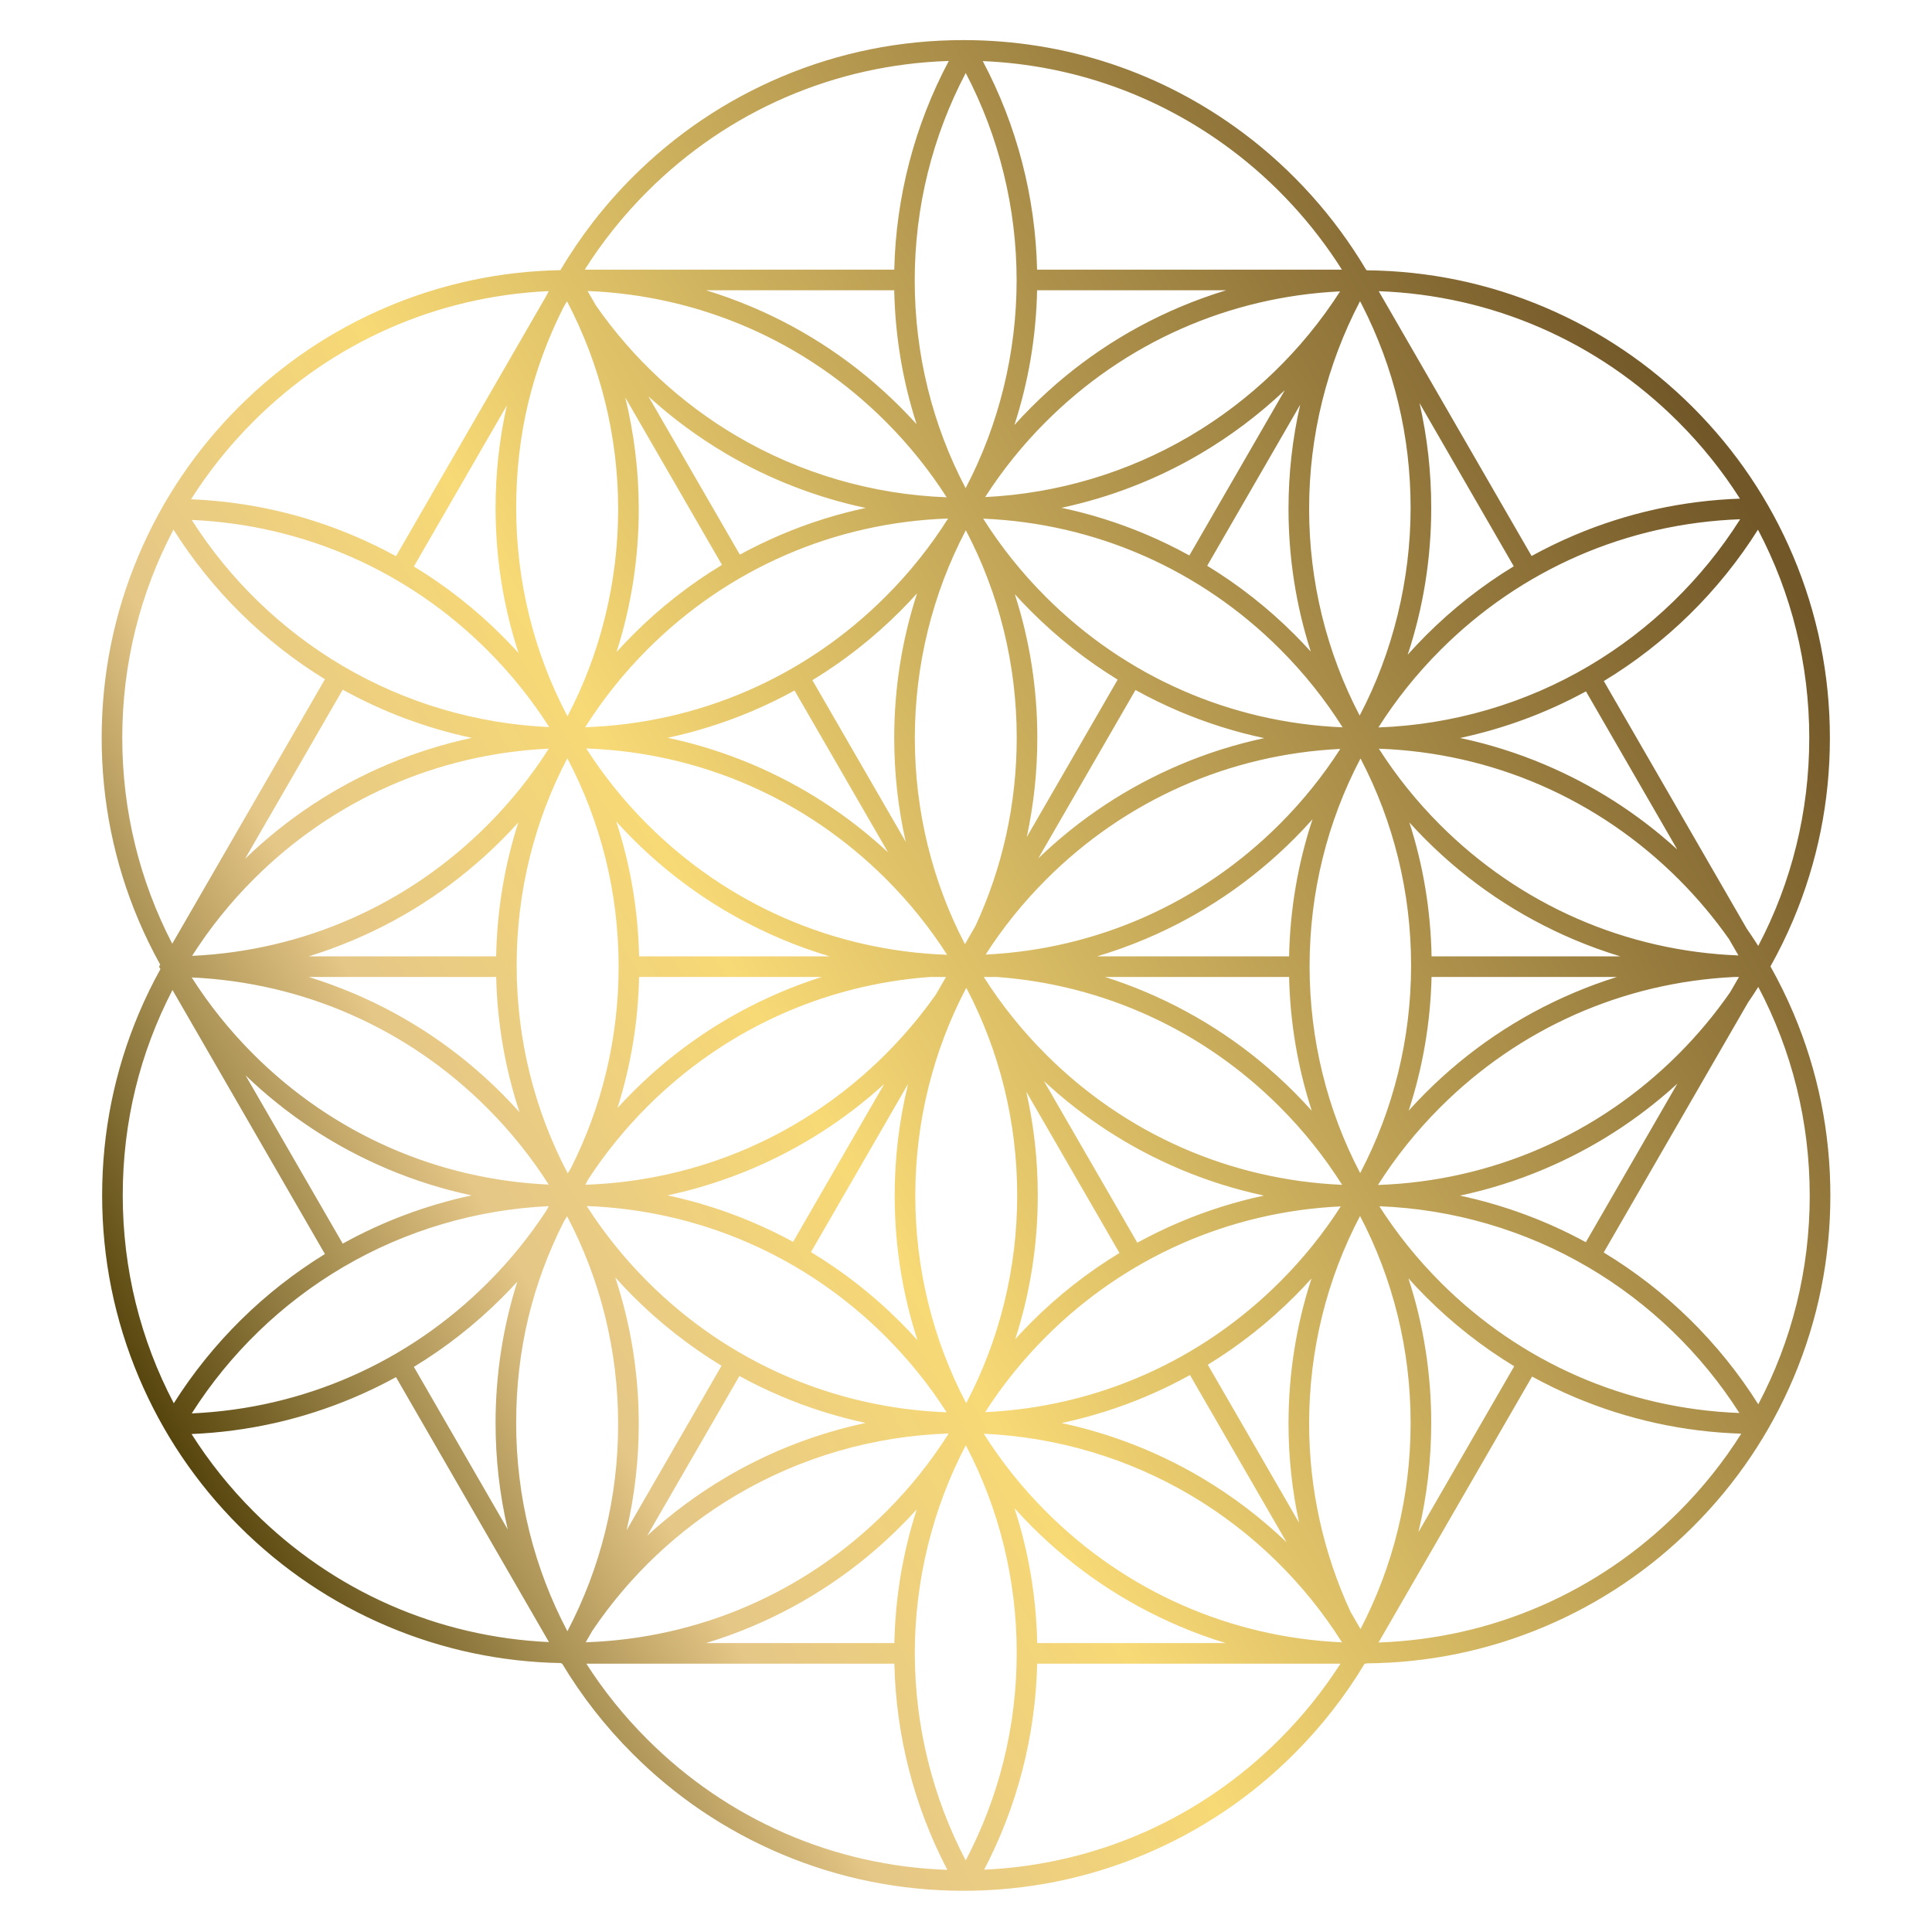 <?xml version="1.0" encoding="UTF-8"?><svg id="Layer_2" xmlns="http://www.w3.org/2000/svg" xmlns:xlink="http://www.w3.org/1999/xlink" viewBox="0 0 1500 1500"><defs><style>.cls-1{fill:url(#New_Gradient_Swatch_2);stroke-width:0px;}</style><linearGradient id="New_Gradient_Swatch_2" x1="127.46" y1="1109.01" x2="1371.69" y2="390.65" gradientUnits="userSpaceOnUse"><stop offset="0" stop-color="#56450d"/><stop offset=".21" stop-color="#e5c787"/><stop offset=".39" stop-color="#f7d976"/><stop offset=".99" stop-color="#725728"/></linearGradient></defs><path class="cls-1" d="M79.3,928.08c0,49.03,9.6,96.6,28.55,141.38,18.29,43.25,44.48,82.1,77.84,115.45,33.35,33.36,72.2,59.54,115.45,77.84,42.68,18.05,87.9,27.6,134.5,28.46l.27.46h.56c15.22,25.34,33.5,48.75,54.69,69.93,33.35,33.36,72.2,59.54,115.45,77.84,44.78,18.94,92.35,28.55,141.38,28.55s96.6-9.6,141.38-28.55c43.25-18.29,82.1-44.48,115.45-77.84,21.19-21.19,39.47-44.6,54.69-69.93h1.28l.14-.24c47.95-.39,94.47-9.96,138.31-28.51,43.25-18.29,82.1-44.48,115.45-77.84,33.35-33.35,59.54-72.2,77.84-115.45,18.94-44.79,28.55-92.35,28.55-141.38s-9.6-96.6-28.55-141.38c-5.32-12.57-11.32-24.75-17.95-36.55,6.49-11.6,12.37-23.56,17.59-35.9,18.94-44.79,28.55-92.35,28.55-141.38s-9.6-96.6-28.55-141.38c-18.29-43.25-44.48-82.1-77.84-115.45-33.35-33.35-72.2-59.54-115.45-77.84-43.69-18.48-90.03-28.05-137.8-28.5l-.29-.51h-.18c-24.42-41.11-57.09-77.53-95.46-106.19-63.09-47.13-138.19-72.04-217.17-72.04-49.03,0-96.6,9.6-141.38,28.55-43.25,18.29-82.1,44.48-115.45,77.84-21.82,21.82-40.55,46.01-56.04,72.22-46.54.88-91.7,10.43-134.33,28.46-43.25,18.29-82.1,44.48-115.45,77.84-33.35,33.35-59.54,72.2-77.84,115.45-18.94,44.78-28.55,92.35-28.55,141.38s9.6,96.6,28.55,141.38c5.03,11.9,10.69,23.45,16.9,34.67l-.92,1.6,1.08,1.88c-6.13,11.1-11.72,22.53-16.7,34.3-18.94,44.79-28.55,92.35-28.55,141.38ZM694.28,225.35c.72,35.65,6.55,70.49,17.37,104-4.1-4.53-8.32-8.98-12.67-13.32-33.35-33.35-72.2-59.54-115.45-77.84-11.62-4.91-23.43-9.19-35.39-12.84h146.14ZM805.2,225.35h146.88c-12.17,3.69-24.18,8.02-35.98,13.01-43.25,18.29-82.1,44.48-115.45,77.84-4.5,4.49-8.85,9.1-13.08,13.79,10.97-33.71,16.89-68.76,17.63-104.64ZM805.28,1275.68c-.73-35.9-6.65-70.96-17.62-104.69,4.32,4.8,8.76,9.51,13.36,14.1,33.35,33.36,72.2,59.54,115.45,77.84,11.52,4.87,23.23,9.12,35.1,12.75h-146.28ZM694.36,1275.68h-146.15c12.07-3.67,23.98-7.97,35.69-12.92,43.25-18.29,82.1-44.48,115.45-77.84,4.25-4.25,8.38-8.59,12.4-13.02-10.8,33.44-16.64,68.2-17.38,103.78ZM993.86,504.04c18.6,18.6,34.83,38.95,48.54,60.66-87.11-3.68-168.48-39.33-230.51-101.36-18.6-18.6-34.83-38.95-48.54-60.66,87.11,3.68,168.48,39.33,230.51,101.36ZM764.86,1096.39c13.41-20.88,29.14-40.47,47.1-58.43,61.67-61.67,142.46-97.28,229-101.31-13.41,20.88-29.14,40.47-47.1,58.43-61.67,61.67-142.46,97.28-229,101.31ZM750.22,766.93l.2.35c25.68,49.04,39.32,103.87,39.32,160.81s-13.73,112.18-39.6,161.35c-25.81-49.13-39.51-104.1-39.51-161.17s13.73-112.16,39.59-161.33ZM805.73,928.08c0-27.38-3-54.29-8.94-80.53l72.36,125.26c-24.79,15.04-47.71,33.05-68.5,53.83-4.25,4.25-8.38,8.59-12.4,13.02,11.59-35.88,17.48-73.28,17.48-111.58ZM883.01,964.83l-72.47-125.46c31.07,28.85,66.51,51.83,105.56,68.34,21.17,8.95,42.97,15.79,65.24,20.55-22.27,4.75-44.07,11.59-65.24,20.55-11.34,4.8-22.37,10.15-33.09,16.02ZM1042.02,919.9c-86.94-3.78-168.14-39.42-230.06-101.34-18.34-18.34-34.36-38.36-47.95-59.73l-.18-.32h10.17c82.94,6.11,160.08,41.34,219.49,100.74,18.6,18.6,34.82,38.94,48.53,60.65ZM993.5,639.86c-61.5,61.5-142,97.08-228.26,101.28,13.4-20.87,29.13-40.45,47.09-58.4,61.5-61.49,142-97.08,228.26-101.28-13.4,20.87-29.13,40.45-47.09,58.4ZM916.46,593.59c-41.07,17.37-78.15,41.87-110.34,72.85l75.47-130.72c11.14,6.16,22.62,11.77,34.44,16.77,21.24,8.98,43.11,15.84,65.46,20.59-22.2,4.75-43.92,11.58-65.02,20.5ZM797.17,649.93c5.43-25.14,8.2-50.89,8.2-77.07,0-38.28-5.88-75.66-17.47-111.53,4.1,4.53,8.32,8.98,12.67,13.32,20.42,20.42,42.9,38.14,67.18,53.02l-70.59,122.26ZM789.37,572.86c0,51.31-11.07,100.9-32.05,146.09l-8.14,14.11c-25.42-48.84-38.91-103.39-38.91-160.02s13.73-112.18,39.6-161.35c25.81,49.13,39.51,104.1,39.51,161.17ZM455.15,581.11c88.01,3.13,170.3,38.85,232.89,101.45,18.05,18.05,33.86,37.75,47.31,58.75-88.01-3.13-170.3-38.85-232.89-101.45-18.05-18.05-33.86-37.75-47.31-58.75ZM491.14,651.18c33.35,33.36,72.2,59.54,115.45,77.84,12.34,5.22,24.91,9.71,37.65,13.5h-148.05c-.77-35.9-6.73-70.97-17.74-104.69,4.11,4.54,8.34,8.99,12.69,13.35ZM496.19,758.52h141.83c-10.61,3.37-21.09,7.22-31.43,11.59-43.25,18.29-82.1,44.48-115.45,77.84-4.02,4.02-7.92,8.12-11.73,12.29,10.4-32.81,16.04-66.87,16.78-101.72ZM502.46,859.26c59.41-59.41,136.55-94.64,219.49-100.74h12.54l-7.78,13.47c-11.53,16.4-24.56,31.92-39.03,46.39-62.67,62.67-145.08,98.41-233.2,101.46.73-1.39,1.48-2.77,2.19-4.17,13.12-20.12,28.41-39.03,45.79-56.41ZM583.54,907.54c37.97-16.06,72.53-38.2,102.98-65.94l-70.76,122.56c-10.44-5.68-21.18-10.87-32.21-15.53-21.17-8.95-42.97-15.79-65.24-20.55,22.27-4.75,44.07-11.59,65.24-20.55ZM705.07,841.46c-6.92,28.21-10.44,57.23-10.44,86.8,0,38.56,5.97,76.2,17.72,112.31-4.32-4.8-8.76-9.5-13.35-14.1-21.03-21.03-44.24-39.2-69.36-54.35l75.44-130.66ZM1004.81,847.95c-33.35-33.36-72.2-59.54-115.45-77.84-10.33-4.37-20.81-8.22-31.43-11.59h142.93c.8,35.61,6.72,70.4,17.6,103.87-4.41-4.92-8.96-9.74-13.66-14.44ZM1000.85,742.52h-149.14c12.74-3.8,25.3-8.28,37.65-13.5,43.25-18.29,82.1-44.48,115.45-77.84,4.9-4.9,9.62-9.93,14.21-15.06-11.33,34.25-17.43,69.9-18.17,106.4ZM694.27,573.04c0,27.38,3,54.29,8.94,80.53l-72.47-125.46c24.67-15,47.48-32.94,68.18-53.63,4.49-4.49,8.85-9.1,13.08-13.79-11.76,36.12-17.73,73.78-17.73,112.35ZM616.88,536.11l72.58,125.64c-31.07-28.85-66.51-51.83-105.56-68.34-21.24-8.98-43.11-15.84-65.46-20.59,22.2-4.75,43.92-11.58,65.02-20.5,11.46-4.85,22.6-10.26,33.42-16.21ZM480.29,750.52c0,55.4-12.9,108.81-37.25,156.83-.77,1.19-1.54,2.39-2.3,3.6-25.88-49.18-39.61-104.22-39.61-161.38s13.64-111.8,39.34-160.85c26.02,49.29,39.83,104.48,39.83,161.8ZM455.52,936.36c87.73,3.3,169.73,39,232.15,101.42,18.05,18.05,33.85,37.74,47.29,58.72-87.73-3.3-169.73-39-232.15-101.42-18.05-18.05-33.85-37.74-47.29-58.72ZM606.95,1084.23c21.15,8.95,42.93,15.78,65.19,20.54-38.06,8.1-74.69,22.27-108.35,42.11-22.01,12.97-42.54,28.22-61.27,45.4l71.56-123.94c10.65,5.82,21.61,11.14,32.87,15.9ZM889.72,1084.23c11.73-4.96,23.12-10.52,34.18-16.63l74.97,129.77c-19.98-19.09-42.13-35.94-66.04-50.1-33.74-19.99-70.47-34.26-108.65-42.43,22.38-4.76,44.28-11.62,65.54-20.61ZM937.74,1059.57c24.38-14.91,46.94-32.68,67.43-53.17,4.49-4.49,8.84-9.09,13.07-13.78-11.84,36.23-17.84,74.01-17.84,112.71,0,25.98,2.78,51.78,8.22,76.94l-70.88-122.7ZM1016.76,750.11c0-57.1,13.71-112.09,39.54-161.23,25.64,49.01,39.26,103.8,39.26,160.69s-13.71,112.09-39.54,161.23c-25.64-49.01-39.26-103.8-39.26-160.69ZM1005.17,492.73c-20.62-20.62-43.34-38.49-67.9-53.46l72.17-125c-5.98,26.33-9.05,53.38-9.05,80.62,0,38.09,5.82,75.29,17.29,111-4.05-4.47-8.23-8.86-12.52-13.16ZM923.43,431.25c-10.91-6-22.15-11.48-33.71-16.37-21.28-9-43.19-15.87-65.58-20.62,37.81-8.09,74.19-22.17,107.65-41.85,23.74-13.97,45.78-30.58,65.69-49.42l-74.05,128.25ZM574.41,430.61l-70.97-122.86c18.47,16.82,38.68,31.77,60.31,44.52,33.66,19.84,70.29,34,108.35,42.1-22.24,4.75-44.01,11.59-65.15,20.53-11.15,4.72-22,9.97-32.54,15.72ZM736.09,402.58c-13.7,21.69-29.91,42.01-48.49,60.59-62.69,62.69-145.12,98.43-233.27,101.46,13.7-21.69,29.91-42.01,48.49-60.59,62.69-62.69,145.12-98.43,233.27-101.46ZM385.2,742.52h-145.52c11.63-3.59,23.11-7.77,34.41-12.55,43.25-18.29,82.1-44.48,115.45-77.84,4.41-4.41,8.69-8.93,12.86-13.54-10.75,33.49-16.52,68.3-17.19,103.92ZM385.23,758.52c.86,36.02,6.96,71.2,18.14,105.02-4.47-4.98-9.07-9.87-13.83-14.63-33.35-33.36-72.2-59.54-115.45-77.84-11.3-4.78-22.78-8.96-34.41-12.55h145.55ZM491.5,1006.4c20.85,20.85,43.84,38.89,68.71,53.97l-73.7,127.65c6.23-26.85,9.42-54.47,9.42-82.28,0-39.15-6.14-77.36-18.25-113.97,4.47,4.98,9.07,9.87,13.83,14.63ZM459.86,1266.17c28.96-42.95,67.32-79.14,112.06-105.51,49.88-29.4,106.57-45.79,164.64-47.69-13.71,21.7-29.93,42.04-48.52,60.64-62.69,62.69-145.14,98.44-233.31,101.46l5.14-8.9ZM763.81,1113.15c56.78,2.58,112.09,19,160.86,47.89,47.55,28.16,87.83,67.41,117.24,114.07-86.76-3.89-167.78-39.52-229.59-101.33-18.59-18.59-34.81-38.93-48.52-60.63ZM1056.29,1264.79l-7.73-13.38c-21.11-45.53-32.16-95.45-32.16-146.09,0-57.1,13.71-112.09,39.54-161.23,25.64,49.01,39.26,103.8,39.26,160.69s-13.49,111.18-38.9,160.01ZM1111.45,758.52h143.9c-11.19,3.5-22.23,7.53-33.11,12.14-43.25,18.29-82.1,44.48-115.45,77.84-4.49,4.49-8.84,9.09-13.07,13.78,10.92-33.43,16.88-68.18,17.74-103.75ZM1111.47,742.52c-.67-35.63-6.45-70.45-17.21-103.95,4.06,4.47,8.23,8.86,12.52,13.16,33.35,33.36,72.2,59.54,115.45,77.84,11.75,4.97,23.69,9.28,35.8,12.96h-146.57ZM1016.4,394.89c0-56.23,13.64-111.61,39.54-161.05.41.78.82,1.57,1.23,2.35,25.23,49.23,38.02,102.44,38.02,158.15s-13.71,112.09-39.54,161.23c-25.64-49.01-39.26-103.8-39.26-160.69ZM923.68,338.63c-48.21,28.36-102.79,44.57-158.8,47.3,13.4-20.87,29.13-40.45,47.09-58.41,61.55-61.55,142.13-97.14,228.47-101.29-29.48,45.99-69.59,84.65-116.76,112.4ZM734.99,386.09c-57.54-2.13-113.67-18.48-163.11-47.61-43.29-25.51-80.61-60.22-109.22-101.34l-6.47-11.2c87.48,3.46,169.23,39.14,231.49,101.4,18.05,18.05,33.86,37.76,47.31,58.75ZM560.54,438.57c-24.99,15.11-48.1,33.22-69.03,54.16-4.41,4.41-8.69,8.93-12.86,13.54,11.46-35.7,17.28-72.89,17.28-110.96,0-29.35-3.56-58.47-10.48-86.72l75.09,129.99ZM378.23,640.82c-61.69,61.69-142.51,97.3-229.08,101.31,13.56-21.3,29.55-41.28,47.84-59.56,61.69-61.69,142.51-97.3,229.08-101.31-13.56,21.3-29.55,41.28-47.84,59.56ZM378.23,860.22c18.27,18.27,34.24,38.22,47.79,59.49-86.69-3.94-167.63-39.56-229.39-101.32-18.27-18.27-34.24-38.22-47.79-59.49,86.69,3.94,167.63,39.56,229.39,101.32ZM440.31,944.36c25.88,49.18,39.61,104.22,39.61,161.38s-13.59,111.39-39.39,160.75c-25.99-49.26-39.78-104.42-39.78-161.71s12.9-108.81,37.25-156.83c.77-1.19,1.54-2.39,2.3-3.6ZM384.76,1104.78c0,28.13,3.18,55.77,9.45,82.69l-72.88-126.23c24.82-15.05,47.77-33.07,68.58-53.88,4.02-4.02,7.92-8.12,11.73-12.29-11.2,35.32-16.88,72.08-16.88,109.72ZM749.86,1122.13c25.81,49.13,39.51,104.1,39.51,161.17s-13.66,111.69-39.6,161.15c-25.88-49.42-39.51-104.79-39.51-160.98s13.73-112.18,39.6-161.35ZM1093.49,992.5c4.41,4.92,8.96,9.74,13.66,14.44,20.78,20.78,43.7,38.78,68.48,53.82l-74.4,128.86c6.61-27.6,9.97-55.96,9.97-84.84,0-38.55-5.96-76.18-17.71-112.28ZM1118.46,995.63c-18.16-18.16-34.04-37.97-47.54-59.1,57.26,2.21,113.13,18.49,162.36,47.46,47.39,27.88,87.65,66.78,117.17,113.06-87.67-3.34-169.61-39.04-231.99-101.41ZM1231.23,964.44c-30.69-16.73-63.63-28.88-97.73-36.16,22.32-4.75,44.16-11.6,65.37-20.57,38.16-16.14,72.88-38.43,103.43-66.36l-71.06,123.09ZM1303.01,818.56c-62.66,62.66-145.06,98.4-233.17,101.46,13.65-21.55,29.79-41.74,48.26-60.21,61.55-61.55,142.14-97.14,228.49-101.29h3.54l-6.77,11.73c-11.85,17.11-25.32,33.28-40.34,48.31ZM1349.72,741.81c-87.53-3.42-169.32-39.11-231.62-101.4-18.16-18.16-34.05-37.98-47.55-59.12,87.98,3.14,170.24,38.87,232.82,101.44,14.47,14.47,27.5,29.99,39.03,46.4l7.32,12.68ZM1199.23,593.59c-21.28-9-43.19-15.87-65.58-20.62,34.08-7.29,67.01-19.45,97.69-36.2l70.87,122.76c-30.44-27.73-65.01-49.88-102.98-65.94ZM1233.73,517c-49.55,29.27-105.84,45.68-163.53,47.79,13.65-21.55,29.78-41.74,48.26-60.21,62.53-62.53,144.71-98.25,232.61-101.44-29.47,46.59-69.79,85.77-117.34,113.86ZM1107.15,493.27c-4.9,4.9-9.62,9.93-14.21,15.06,12.11-36.62,18.26-74.83,18.26-113.99,0-27.79-3.05-54.99-9.1-81.42l73.18,126.75c-24.65,15-47.44,32.92-68.13,53.6ZM749.7,378.99c-25.81-49.13-39.51-104.1-39.51-161.17s13.66-111.68,39.6-161.15c25.88,49.43,39.51,104.76,39.51,160.98s-13.73,112.18-39.6,161.35ZM440.2,233.9c26.02,49.53,39.73,105.03,39.73,161.4s-13.64,111.8-39.34,160.85c-26.02-49.29-39.83-104.48-39.83-161.8s12.63-107.71,36.49-155.33l2.95-5.11ZM402.6,507.03c-4.11-4.54-8.34-8.99-12.69-13.35-20.81-20.81-43.76-38.83-68.58-53.88l72.16-124.98c-5.79,25.92-8.73,52.5-8.73,79.53,0,38.69,6.01,76.47,17.84,112.69ZM378.59,505c18.27,18.27,34.25,38.23,47.8,59.51-56.57-2.55-111.7-18.83-160.34-47.5-47.44-27.96-87.71-66.96-117.2-113.34,86.82,3.86,167.89,39.49,229.74,101.33ZM266.1,535.45c31.39,17.4,65.17,29.99,100.18,37.44-22.24,4.75-44.01,11.59-65.15,20.53-41.27,17.46-78.52,42.12-110.83,73.32l75.8-131.29ZM300.77,907.54c21.21,8.97,43.05,15.82,65.37,20.57-34.96,7.46-68.71,20.05-100.05,37.44l-75.43-130.64c32.14,30.88,69.14,55.3,110.11,72.62ZM266.54,983.7c48.42-28.44,103.25-44.63,159.5-47.24-.55,1.05-1.12,2.1-1.66,3.16-13.12,20.12-28.41,39.03-45.79,56.41-61.84,61.84-142.91,97.47-229.72,101.33,29.59-46.56,70.03-85.69,117.67-113.67ZM196.99,1173.6c-18.48-18.48-34.61-38.67-48.26-60.22,43.5-1.83,85.72-11.28,125.72-28.2,11.31-4.78,22.31-10.12,33-15.97l118.76,205.7c-86.63-3.98-167.5-39.59-229.23-101.31ZM502.46,1350.3c-18.02-18.02-33.8-37.67-47.23-58.62h239.14c1.26,55.91,15.39,110.81,41.16,160.08-88.08-3.08-170.44-38.82-233.08-101.46ZM993.5,1350.3c-61.77,61.77-142.72,97.39-229.42,101.32,25.76-49.23,39.9-104.07,41.18-159.94h235.46c-13.43,20.95-29.21,40.6-47.23,58.62ZM1303.37,1173.78c-62.64,62.64-145.01,98.38-233.09,101.46l119.22-206.49c10.72,5.87,21.76,11.23,33.11,16.03,41.1,17.38,84.55,26.88,129.31,28.33-13.71,21.72-29.94,42.07-48.54,60.67ZM1405.07,928.26c0,57.41-13.85,112.69-39.95,162.03-30.21-47.99-71.43-88.51-120.01-117.87l111.97-193.94c2.76-4.02,5.45-8.1,8.04-12.23,26.09,49.34,39.94,104.61,39.94,162.01ZM1404.7,573.04c0,57.16-13.74,112.2-39.61,161.38-2.87-4.54-5.84-9.01-8.91-13.42l-110.98-192.22c48.44-29.31,89.52-69.7,119.68-117.53,26.02,49.28,39.83,104.47,39.83,161.79ZM1303.01,327.52c18.31,18.31,34.31,38.3,47.88,59.63-44.41,1.56-87.5,11.04-128.29,28.29-11.48,4.85-22.63,10.28-33.47,16.23l-118.69-205.59c87.89,3.2,170.05,38.92,232.57,101.44ZM1041.84,209.35h-236.65c-1.29-56.63-15.77-112.17-42.17-161.91,69.97,2.95,136.26,26.49,192.55,68.54,34.12,25.49,63.54,57.4,86.27,93.37ZM502.46,148.82c62.9-62.9,145.68-98.67,234.17-101.49-26.48,49.77-41.01,105.34-42.33,162.03h-240.3c13.69-21.67,29.89-41.97,48.46-60.53ZM196.63,327.34c61.77-61.77,142.71-97.39,229.41-101.32-.69,1.33-1.39,2.65-2.07,3.99l-116.51,201.81c-10.69-5.85-21.69-11.19-33-15.97-40.12-16.97-82.49-26.42-126.13-28.21,13.66-21.58,29.81-41.79,48.31-60.29ZM94.93,572.86c0-57.26,13.79-112.4,39.76-161.66,29.73,47.11,70.08,87,117.59,116.18l-118.54,205.31c-25.35-48.79-38.81-103.27-38.81-159.83ZM252.27,973.62c-47.38,29.12-87.64,68.89-117.34,115.87-25.89-49.19-39.63-104.24-39.63-161.4s13.39-110.77,38.62-159.46l118.35,205Z"/></svg>